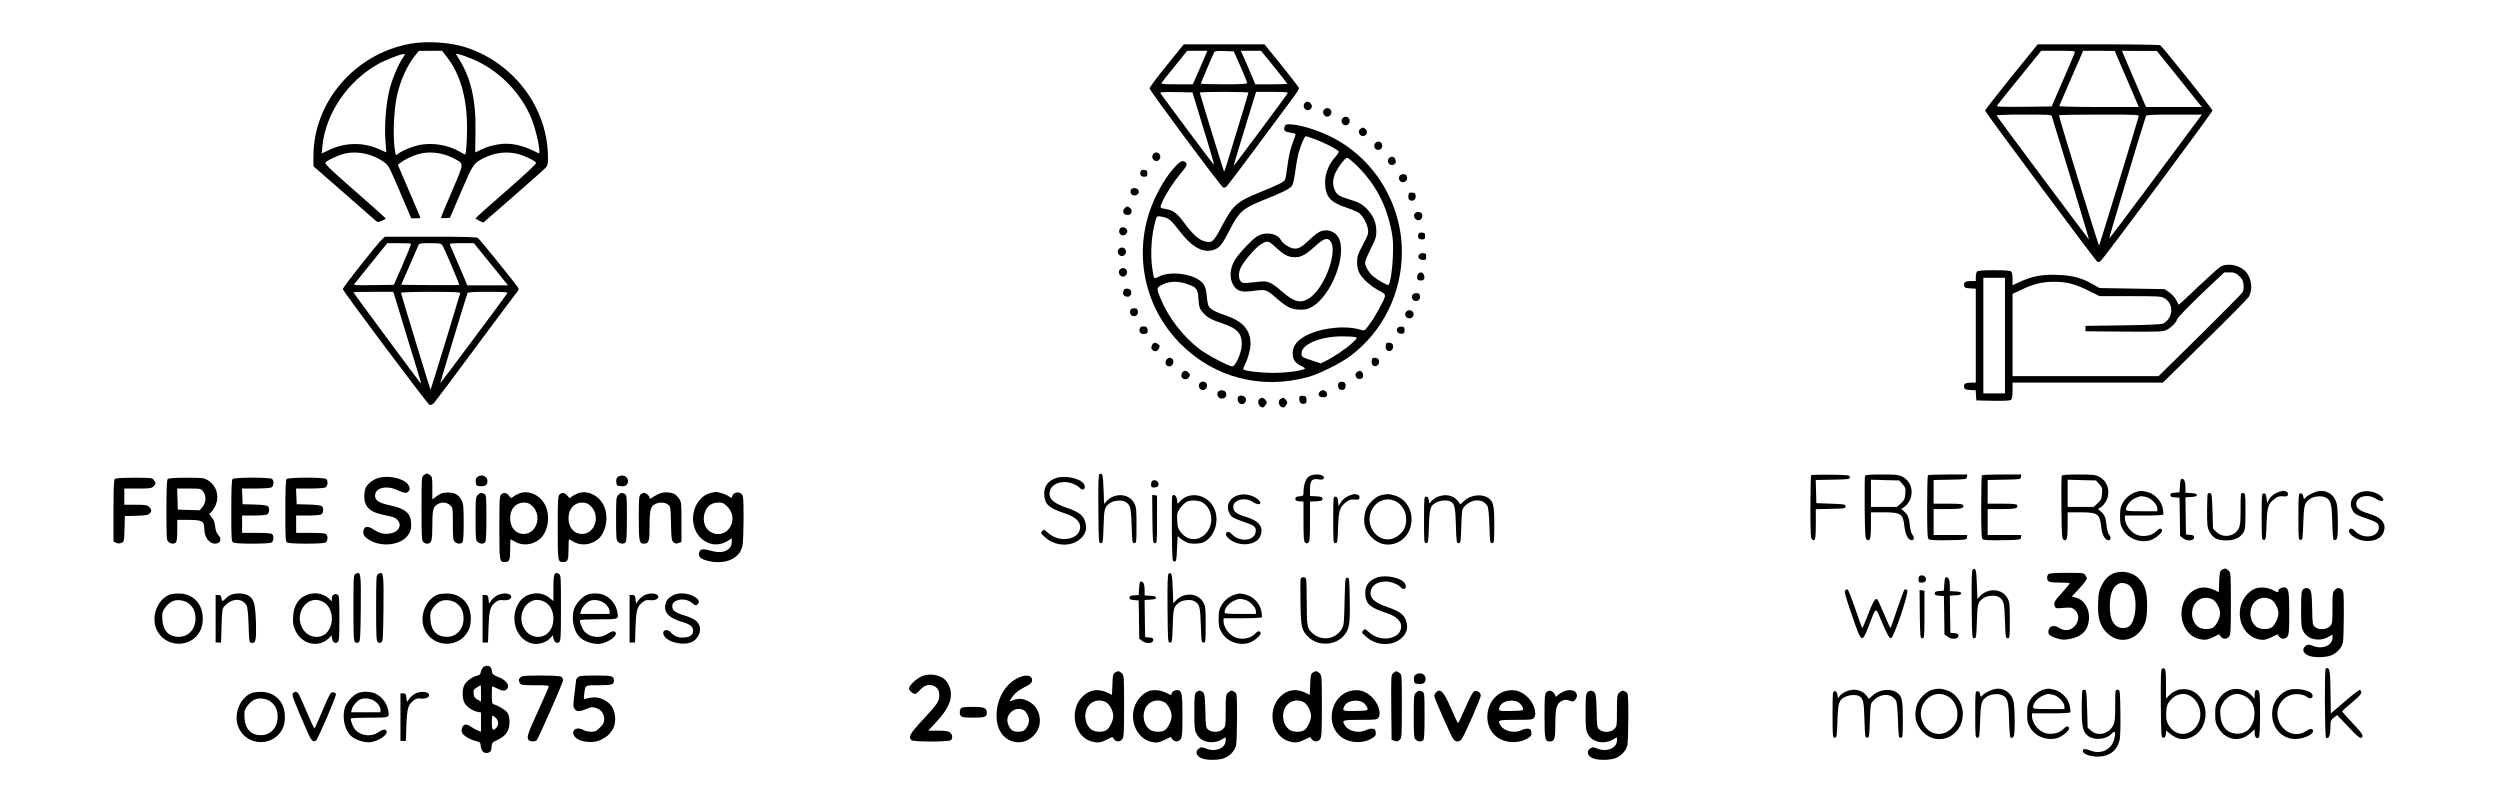 <?xml version="1.0" standalone="no"?>
<!DOCTYPE svg PUBLIC "-//W3C//DTD SVG 20010904//EN"
 "http://www.w3.org/TR/2001/REC-SVG-20010904/DTD/svg10.dtd">
<svg version="1.0" xmlns="http://www.w3.org/2000/svg"
 width="2313pt" height="743pt" viewBox="0 0 2313 743"
 preserveAspectRatio="xMidYMid meet">

<g transform="translate(0,743) scale(0.1,-0.1)"
fill="#000000" stroke="none">
<path d="M3794 7025 c-511 -93 -894 -538 -894 -1040 l0 -93 278 -243 c152
-133 286 -250 297 -260 18 -16 23 -16 58 -2 21 9 37 19 35 23 -2 4 -130 119
-286 255 -227 198 -280 250 -271 261 19 23 127 72 187 85 114 23 244 -5 347
-75 50 -35 50 -35 155 -280 l105 -246 43 0 c23 0 42 2 42 5 0 2 -47 113 -105
247 l-104 243 22 18 c35 28 107 63 166 81 102 30 231 14 333 -41 93 -51 95
-32 -20 -301 -56 -130 -102 -241 -102 -245 0 -5 19 -7 42 -5 l41 3 103 240
c109 255 114 263 206 311 103 53 216 66 323 39 58 -16 147 -58 165 -80 6 -8
-78 -87 -275 -260 -157 -136 -285 -251 -285 -255 0 -3 16 -14 36 -23 l35 -17
277 241 c152 133 287 252 300 266 18 20 22 35 22 93 0 452 -303 866 -745 1017
-151 51 -371 67 -531 38z m335 -115 c128 -161 191 -380 192 -657 0 -135 -8
-253 -18 -253 -2 0 -24 11 -47 25 -105 62 -241 86 -363 66 -69 -12 -182 -58
-214 -87 -15 -13 -17 -12 -22 15 -25 123 -16 389 18 536 32 136 92 269 162
357 l38 47 107 1 108 0 39 -50z m-398 -9 c-42 -58 -102 -198 -126 -295 -34
-132 -50 -340 -39 -478 5 -60 9 -108 8 -108 -1 0 -31 14 -68 30 -144 65 -310
63 -455 -5 l-74 -35 6 67 c29 302 233 603 518 762 62 35 203 90 232 91 17 0
17 -2 -2 -29z m634 -15 c243 -99 453 -309 552 -553 47 -115 92 -334 66 -321
-125 64 -209 88 -307 88 -68 0 -165 -24 -226 -55 -27 -14 -51 -25 -52 -25 -2
0 -1 80 1 177 6 306 -39 505 -155 692 l-27 44 33 -6 c18 -4 70 -22 115 -41z"/>
<path d="M10794 6824 c-88 -108 -159 -203 -158 -212 1 -22 660 -908 681 -917
10 -3 24 2 34 12 9 10 138 180 285 378 147 198 294 395 326 439 33 43 58 84
56 92 -2 7 -74 101 -161 209 l-158 195 -373 0 -374 0 -158 -196z m363 104 c-8
-18 -38 -88 -67 -155 l-54 -123 -148 0 c-123 0 -148 2 -141 14 4 7 60 77 123
155 l114 141 93 0 93 0 -13 -32z m320 -113 c34 -77 62 -146 62 -152 1 -10 -48
-13 -214 -13 -118 0 -215 3 -215 6 0 6 108 260 122 287 8 15 21 17 96 15 l87
-3 62 -140z m312 -5 c66 -82 121 -152 121 -155 0 -3 -67 -5 -148 -5 l-148 0
-41 98 c-23 53 -53 123 -67 155 l-26 57 94 0 93 0 122 -150z m-688 -460 c127
-414 138 -453 125 -439 -14 14 -476 634 -490 657 -6 10 23 12 145 10 l152 -3
68 -225z m449 223 c0 -5 -38 -132 -84 -283 -46 -151 -96 -315 -111 -363 -15
-49 -28 -87 -30 -85 -4 4 -225 723 -225 732 0 3 101 6 225 6 124 0 225 -3 225
-7z m363 -7 c-13 -22 -498 -674 -500 -672 -2 1 57 194 178 589 l30 97 150 0
c124 0 149 -2 142 -14z"/>
<path d="M18609 6719 c-134 -166 -244 -307 -243 -313 1 -13 1021 -1387 1038
-1398 6 -4 19 -2 29 5 24 16 1037 1378 1037 1395 0 12 -462 589 -484 604 -6 4
-264 8 -572 8 l-561 0 -244 -301z m586 222 c-3 -11 -53 -127 -110 -258 l-103
-238 -257 -3 c-214 -2 -255 0 -248 11 4 8 98 125 208 260 l200 247 158 0 c152
0 158 -1 152 -19z m482 -241 l111 -260 -370 0 c-208 0 -368 4 -366 9 2 5 52
122 112 260 l110 251 145 0 146 -1 112 -259z m443 54 c91 -113 184 -230 208
-260 l44 -54 -259 0 -258 0 -112 260 -111 260 161 -1 162 0 165 -205z m-1136
-401 c3 -10 82 -270 176 -577 93 -308 169 -560 167 -562 -2 -2 -850 1134 -855
1148 -2 4 111 8 251 8 235 0 256 -1 261 -17z m803 0 c-26 -96 -362 -1190 -366
-1195 -5 -6 -372 1185 -371 1205 0 4 167 7 371 7 349 0 371 -1 366 -17z m561
-15 c-13 -18 -206 -277 -428 -576 -221 -298 -404 -541 -406 -539 -3 3 319
1076 341 1135 3 9 65 12 261 12 l256 0 -24 -32z"/>
<path d="M12070 6475 c-26 -32 13 -81 48 -59 23 15 26 38 7 58 -20 20 -39 20
-55 1z"/>
<path d="M12250 6415 c-26 -32 13 -81 48 -59 34 22 22 74 -18 74 -10 0 -23 -7
-30 -15z"/>
<path d="M12420 6335 c-26 -32 13 -81 48 -59 34 22 22 74 -18 74 -10 0 -23 -7
-30 -15z"/>
<path d="M11884 6254 c-8 -33 4 -44 55 -51 23 -3 44 -9 46 -13 3 -5 -4 -29
-15 -55 -28 -66 -47 -146 -61 -255 -6 -52 -15 -103 -20 -112 -12 -23 -58 -46
-235 -118 -216 -88 -246 -116 -356 -325 -71 -135 -87 -148 -158 -126 -54 16
-104 63 -185 171 -66 89 -100 114 -167 126 -60 10 -60 9 -34 67 33 74 101 180
168 261 60 71 66 84 46 104 -22 22 -46 13 -90 -34 -69 -73 -126 -161 -184
-279 -224 -462 -131 -1011 234 -1372 311 -308 742 -419 1171 -302 107 29 304
127 398 198 298 225 473 580 473 961 0 450 -262 873 -661 1067 -134 66 -293
112 -381 113 -32 0 -39 -4 -44 -26z m287 -114 c82 -30 203 -92 214 -111 4 -5
-10 -28 -30 -50 -61 -68 -95 -152 -95 -234 1 -132 44 -185 194 -235 52 -17
106 -40 120 -51 37 -29 75 -99 82 -150 6 -40 1 -54 -47 -144 -47 -89 -53 -107
-53 -160 0 -42 6 -72 21 -101 28 -53 104 -121 182 -163 72 -38 72 -33 4 -161
-43 -80 -77 -134 -121 -188 -18 -23 -18 -23 -77 -7 -155 40 -408 -1 -524 -86
-56 -40 -81 -83 -81 -140 0 -56 24 -90 80 -115 22 -10 37 -21 33 -25 -21 -19
-174 -39 -297 -39 -117 1 -257 17 -272 32 -3 4 3 23 14 45 29 57 52 141 52
191 0 131 -74 213 -240 267 -78 25 -127 52 -145 78 -8 12 -17 56 -20 97 -7 91
-28 128 -92 162 -103 55 -264 64 -351 19 -49 -25 -46 -28 -61 76 -20 136 -8
316 31 446 12 39 12 39 52 33 67 -11 87 -27 166 -130 122 -160 230 -216 334
-172 43 18 71 56 137 186 81 159 119 193 299 265 186 74 256 109 275 138 8 13
22 75 30 138 8 63 22 139 31 169 21 73 54 150 65 150 5 0 45 -13 90 -30z m387
-247 c171 -171 271 -361 318 -609 13 -69 15 -121 11 -229 -5 -123 -24 -245
-40 -261 -8 -8 -97 42 -141 78 -40 33 -76 94 -76 130 0 13 23 69 52 126 46 92
52 110 52 165 -1 75 -26 137 -80 196 -43 49 -85 72 -169 96 -83 24 -112 41
-129 73 -25 49 -28 89 -12 144 17 57 97 168 121 168 8 0 50 -35 93 -77z
m-1562 -1095 c72 -26 87 -46 91 -121 6 -89 10 -103 45 -142 37 -43 77 -64 182
-99 136 -44 182 -98 174 -206 -5 -73 -59 -190 -87 -190 -31 0 -230 105 -302
159 -150 114 -290 294 -360 466 -41 97 -40 104 14 131 67 35 153 36 243 2z
m1543 -487 c22 -6 21 -8 -27 -53 -55 -52 -175 -133 -247 -168 l-45 -22 -88 29
c-84 27 -87 29 -90 60 -8 84 172 161 373 161 55 0 111 -3 124 -7z"/>
<path d="M12205 5283 c-16 -8 -52 -36 -80 -62 -79 -75 -104 -91 -145 -91 -40
0 -110 43 -129 79 -35 64 -146 81 -222 33 -49 -32 -153 -141 -199 -209 -58
-89 -60 -196 -4 -262 33 -39 71 -46 182 -31 106 13 106 14 205 -72 95 -82 138
-102 217 -103 53 0 73 5 111 27 179 106 324 483 244 637 -32 64 -115 89 -180
54z m99 -78 c82 -82 -43 -435 -188 -532 -80 -55 -144 -39 -257 62 -35 32 -83
66 -106 77 -40 17 -51 18 -149 7 -90 -10 -107 -10 -120 3 -26 25 -28 81 -6
129 26 57 132 182 180 213 69 44 75 43 147 -24 74 -69 115 -90 176 -90 57 0
97 21 186 101 79 71 108 82 137 54z"/>
<path d="M12586 6237 c-36 -26 4 -84 42 -61 23 15 26 38 7 58 -20 19 -26 20
-49 3z"/>
<path d="M12721 6101 c-14 -25 -5 -48 20 -56 27 -9 51 13 47 44 -4 34 -51 43
-67 12z"/>
<path d="M10672 6008 c-25 -25 -6 -68 30 -68 9 0 22 9 28 20 22 40 -26 80 -58
48z"/>
<path d="M12852 5968 c-28 -28 -1 -75 37 -63 24 7 31 24 20 53 -9 24 -38 29
-57 10z"/>
<path d="M10554 5846 c-12 -31 0 -51 31 -51 27 0 30 3 30 30 0 25 -4 30 -28
33 -17 2 -29 -2 -33 -12z"/>
<path d="M12951 5806 c-7 -8 -10 -24 -6 -35 14 -45 79 -30 73 17 -2 21 -9 28
-29 30 -14 2 -31 -4 -38 -12z"/>
<path d="M10464 5676 c-11 -29 1 -51 28 -54 33 -4 57 30 37 54 -15 18 -58 18
-65 0z"/>
<path d="M13037 5644 c-4 -4 -7 -20 -7 -35 0 -19 6 -30 20 -34 28 -9 52 13 48
44 -2 19 -9 27 -28 29 -14 2 -29 0 -33 -4z"/>
<path d="M10406 5504 c-31 -30 -8 -69 36 -62 30 4 38 46 12 65 -23 17 -29 16
-48 -3z"/>
<path d="M13090 5455 c-27 -32 23 -82 55 -55 20 16 19 56 -1 64 -25 10 -41 7
-54 -9z"/>
<path d="M10360 5311 c-25 -47 36 -83 64 -38 8 12 8 22 0 35 -16 25 -51 27
-64 3z"/>
<path d="M13124 5266 c-12 -31 0 -51 31 -51 27 0 30 3 30 30 0 25 -4 30 -28
33 -17 2 -29 -2 -33 -12z"/>
<path d="M3537 5218 c-51 -48 -368 -449 -365 -463 6 -26 783 -1064 802 -1071
12 -4 26 2 41 17 12 13 186 245 385 514 200 270 372 500 383 512 11 12 17 28
14 36 -7 19 -354 448 -375 465 -12 9 -116 12 -438 12 l-423 0 -24 -22z m265
-43 c3 -3 -31 -90 -76 -193 l-82 -187 -189 -3 c-180 -2 -188 -2 -173 15 8 10
79 98 158 196 l143 177 107 0 c59 0 109 -2 112 -5z m292 -17 c23 -37 159 -358
154 -364 -3 -2 -124 -3 -270 -2 l-266 3 74 170 c41 94 78 180 84 193 9 21 15
22 110 22 92 0 101 -2 114 -22z m337 -36 c25 -31 96 -119 158 -194 l111 -138
-188 0 -188 0 -76 178 c-43 98 -80 186 -84 195 -6 15 5 17 107 17 l114 0 46
-58z m-782 -424 c6 -18 60 -197 121 -398 61 -201 115 -378 121 -395 5 -16 5
-25 0 -20 -18 20 -621 835 -621 840 0 3 83 5 184 5 l184 0 11 -32z m609 20
c-2 -7 -65 -212 -138 -455 -74 -243 -136 -441 -137 -439 -4 4 -273 888 -273
897 0 5 124 9 276 9 217 0 275 -3 272 -12z m435 -2 c-14 -24 -618 -834 -620
-832 -2 2 238 797 252 834 3 9 51 12 190 12 154 0 185 -2 178 -14z"/>
<path d="M10350 5125 c-26 -32 13 -81 48 -59 34 22 22 74 -18 74 -10 0 -23 -7
-30 -15z"/>
<path d="M13130 5075 c-20 -24 0 -50 36 -50 26 0 29 4 29 30 0 25 -4 31 -26
33 -15 2 -31 -4 -39 -13z"/>
<path d="M20545 4963 c-16 -9 -110 -93 -208 -186 -97 -93 -178 -168 -180 -166
-1 2 -12 22 -23 44 -12 22 -40 54 -64 70 l-42 30 -301 5 -302 5 -65 37 c-103
58 -187 80 -326 85 -137 6 -237 -13 -351 -67 l-63 -29 0 58 c0 31 -5 62 -12
69 -8 8 -58 12 -158 12 -100 0 -150 -4 -158 -12 -7 -7 -12 -29 -12 -50 l0 -38
-42 0 c-54 0 -71 -11 -66 -41 3 -21 9 -24 56 -27 l52 -3 0 -435 0 -434 -42 0
c-54 0 -71 -11 -66 -41 3 -21 9 -24 55 -27 l52 -3 3 -47 3 -47 154 -3 c104 -2
158 1 167 9 10 8 14 35 14 85 l0 74 696 0 695 0 387 381 c213 209 395 393 405
409 41 64 31 169 -20 231 -55 65 -168 90 -238 52z m171 -86 c28 -26 37 -42 41
-78 3 -29 0 -56 -8 -72 -8 -14 -186 -194 -396 -401 l-382 -376 -675 0 -676 0
0 380 0 381 83 39 c110 53 193 73 302 73 116 0 196 -21 320 -83 l100 -50 285
0 c265 0 287 -1 317 -20 87 -53 81 -180 -12 -233 -14 -8 -131 -14 -370 -17
l-350 -5 0 -25 0 -25 358 -3 c339 -2 359 -1 396 17 39 20 91 73 91 93 0 14
134 151 302 309 l137 129 51 0 c43 0 55 -5 86 -33z m-2166 -552 l0 -535 -100
0 -100 0 0 535 0 535 100 0 100 0 0 -535z"/>
<path d="M10360 4935 c-26 -32 13 -81 48 -59 34 22 22 74 -18 74 -10 0 -23 -7
-30 -15z"/>
<path d="M13120 4896 c-6 -8 -10 -25 -8 -38 2 -18 9 -23 33 -23 24 0 31 5 33
23 4 25 -13 52 -33 52 -7 0 -18 -7 -25 -14z"/>
<path d="M10396 4744 c-10 -27 -7 -43 13 -54 11 -5 26 -7 35 -4 21 8 30 42 16
59 -16 20 -56 19 -64 -1z"/>
<path d="M13071 4706 c-7 -8 -10 -24 -6 -35 14 -45 79 -30 73 17 -2 21 -9 28
-29 30 -14 2 -31 -4 -38 -12z"/>
<path d="M10462 4567 c-6 -7 -9 -23 -6 -34 13 -47 78 -33 72 15 -2 21 -9 28
-29 30 -14 2 -31 -3 -37 -11z"/>
<path d="M13012 4548 c-32 -32 8 -80 48 -58 34 18 19 70 -20 70 -9 0 -21 -5
-28 -12z"/>
<path d="M10545 4391 c-9 -30 5 -51 35 -51 34 0 44 13 36 46 -5 18 -13 24 -36
24 -19 0 -31 -6 -35 -19z"/>
<path d="M12931 4396 c-20 -24 4 -58 37 -54 23 2 27 8 27 33 0 25 -4 31 -26
33 -14 2 -31 -4 -38 -12z"/>
<path d="M10658 4235 c-8 -19 -8 -28 2 -40 19 -23 49 -18 62 11 11 22 10 28
-7 40 -28 20 -44 17 -57 -11z"/>
<path d="M12827 4253 c-4 -3 -7 -19 -7 -34 0 -32 32 -48 55 -29 20 16 19 56
-1 64 -20 8 -39 8 -47 -1z"/>
<path d="M10788 4095 c-13 -29 3 -55 33 -55 27 0 46 44 29 65 -19 23 -49 18
-62 -10z"/>
<path d="M12697 4113 c-4 -3 -7 -19 -7 -34 0 -32 32 -48 55 -29 20 16 19 56
-1 64 -20 8 -39 8 -47 -1z"/>
<path d="M10942 3988 c-7 -7 -12 -22 -12 -35 0 -31 47 -44 67 -18 17 24 16 30
-3 49 -19 19 -36 20 -52 4z"/>
<path d="M12558 3989 c-37 -21 -9 -77 32 -64 20 6 24 16 20 45 -2 14 -18 30
-30 30 -3 -1 -13 -5 -22 -11z"/>
<path d="M11100 3885 c-26 -32 13 -81 48 -59 34 22 22 74 -18 74 -10 0 -23 -7
-30 -15z"/>
<path d="M12393 3893 c-21 -8 -16 -61 6 -68 30 -9 51 5 51 35 0 33 -24 47 -57
33z"/>
<path d="M11270 3805 c-15 -18 -4 -52 19 -60 40 -12 70 20 51 56 -13 22 -52
25 -70 4z"/>
<path d="M12210 3805 c-22 -26 -8 -50 30 -50 25 0 36 5 38 18 5 23 -15 47 -38
47 -10 0 -23 -7 -30 -15z"/>
<path d="M11454 3756 c-15 -40 21 -80 54 -60 37 24 21 74 -25 74 -13 0 -26 -6
-29 -14z"/>
<path d="M12027 3764 c-12 -12 -8 -51 8 -64 8 -6 23 -9 35 -5 17 5 20 13 18
38 -2 26 -8 33 -28 35 -14 2 -29 0 -33 -4z"/>
<path d="M11652 3738 c-25 -25 -4 -78 32 -78 10 0 36 32 36 45 0 17 -27 45
-44 45 -6 0 -17 -5 -24 -12z"/>
<path d="M11848 3739 c-33 -19 -13 -79 26 -79 10 0 36 32 36 45 0 14 -27 45
-38 45 -4 0 -15 -5 -24 -11z"/>
<path d="M3922 3034 c-22 -15 -22 -17 -22 -309 0 -254 2 -296 16 -309 8 -9 24
-16 34 -16 43 0 50 24 50 166 0 102 4 142 15 165 28 53 109 66 150 24 24 -23
25 -28 25 -173 0 -132 2 -151 18 -165 22 -20 53 -22 70 -5 8 8 12 63 12 182 0
143 -3 177 -18 205 -27 54 -62 74 -127 74 -47 0 -64 -5 -101 -31 l-44 -32 0
105 c0 96 -2 105 -22 119 -12 9 -25 16 -28 16 -3 0 -16 -7 -28 -16z"/>
<path d="M10172 3042 c-9 -7 -12 -78 -10 -323 3 -306 3 -314 23 -314 19 0 20
8 25 155 5 163 9 178 57 214 36 27 116 33 147 12 45 -29 51 -52 56 -221 5
-152 6 -160 25 -160 19 0 20 7 20 165 0 147 -2 169 -21 204 -48 92 -183 101
-259 16 l-20 -22 -5 138 c-5 134 -10 153 -38 136z"/>
<path d="M12105 3018 c-27 -24 -44 -77 -45 -140 0 -35 -2 -37 -37 -40 -30 -2
-38 -7 -38 -23 0 -16 8 -21 38 -23 l37 -3 0 -183 c0 -151 3 -186 15 -196 12
-10 18 -10 30 0 12 10 15 45 15 196 l0 183 58 3 c49 3 57 6 57 23 0 17 -8 20
-57 23 l-58 3 0 63 c0 80 18 101 78 91 26 -4 42 -2 47 5 26 42 -94 57 -140 18z"/>
<path d="M16757 3034 c-4 -4 -7 -137 -7 -294 0 -240 2 -290 15 -300 29 -24 35
0 35 140 l0 139 138 3 c129 3 137 4 137 23 0 19 -8 20 -135 25 l-135 5 -3 107
-3 107 158 3 c150 3 158 4 158 23 0 19 -8 20 -176 23 -96 1 -178 -1 -182 -4z"/>
<path d="M17255 3027 c-3 -7 -4 -140 -3 -296 3 -260 5 -285 21 -295 29 -18 37
9 37 137 l0 117 115 0 c164 0 182 -13 195 -133 8 -72 32 -119 64 -125 24 -5
31 26 11 48 -11 12 -20 45 -25 88 -8 78 -19 101 -57 133 -22 17 -25 23 -13 27
30 11 69 60 80 101 21 78 -11 156 -79 191 -35 17 -59 20 -191 20 -112 0 -152
-3 -155 -13z m347 -76 c28 -31 30 -39 26 -89 -4 -48 -10 -60 -41 -89 l-37 -33
-120 0 -120 0 0 126 0 126 131 -4 131 -3 30 -34z"/>
<path d="M17837 3033 c-4 -3 -7 -136 -7 -293 0 -233 3 -290 14 -299 9 -8 66
-11 182 -9 167 3 169 3 172 26 l3 22 -155 0 -156 0 0 120 0 120 128 0 c128 0
156 7 145 36 -4 11 -35 14 -139 14 l-134 0 0 110 0 109 153 3 c149 3 152 3
155 26 l3 22 -179 0 c-98 0 -182 -3 -185 -7z"/>
<path d="M18337 3033 c-4 -3 -7 -136 -7 -293 0 -233 3 -290 14 -299 9 -8 66
-11 182 -9 167 3 169 3 172 26 l3 22 -155 0 -156 0 0 120 0 120 128 0 c128 0
156 7 145 36 -4 11 -35 14 -139 14 l-134 0 0 110 0 109 153 3 c149 3 152 3
155 26 l3 22 -179 0 c-98 0 -182 -3 -185 -7z"/>
<path d="M19075 3027 c-3 -7 -4 -140 -3 -296 3 -260 5 -285 21 -295 29 -18 37
9 37 137 l0 117 115 0 c164 0 182 -13 195 -133 8 -72 32 -119 64 -125 24 -5
31 26 11 48 -11 12 -20 45 -25 88 -8 78 -19 101 -57 133 -22 17 -25 23 -13 27
30 11 69 60 80 101 21 78 -11 156 -79 191 -35 17 -59 20 -191 20 -112 0 -152
-3 -155 -13z m347 -76 c28 -31 30 -39 26 -89 -4 -48 -10 -60 -41 -89 l-37 -33
-120 0 -120 0 0 126 0 126 131 -4 131 -3 30 -34z"/>
<path d="M4416 3017 c-12 -9 -17 -23 -14 -47 3 -33 6 -35 41 -38 47 -4 67 11
67 49 0 44 -55 65 -94 36z"/>
<path d="M5716 3017 c-12 -9 -17 -23 -14 -47 3 -33 6 -35 41 -38 47 -4 67 11
67 49 0 44 -55 65 -94 36z"/>
<path d="M3500 3008 c-46 -13 -96 -52 -115 -88 -8 -16 -15 -53 -15 -82 0 -98
54 -148 185 -173 42 -8 84 -19 93 -24 82 -44 58 -131 -40 -147 -53 -9 -99 2
-151 37 -52 34 -83 32 -93 -6 -9 -37 2 -58 47 -87 117 -76 302 -53 367 45 22
33 27 51 26 99 -1 97 -51 142 -193 172 -106 23 -141 46 -141 91 0 72 106 98
208 50 60 -28 82 -31 100 -13 21 21 13 55 -18 82 -58 48 -176 68 -260 44z"/>
<path d="M9767 3006 c-78 -29 -112 -81 -105 -163 7 -82 46 -115 191 -163 116
-38 162 -96 131 -168 -10 -24 -26 -38 -60 -54 -76 -33 -169 -14 -237 50 -26
25 -28 25 -45 8 -16 -17 -15 -19 27 -57 96 -86 246 -91 331 -10 46 43 59 93
40 154 -18 60 -57 90 -167 128 -116 39 -163 77 -163 131 0 65 57 108 142 108
47 0 115 -27 137 -53 29 -35 63 -9 41 32 -29 55 -181 88 -263 57z"/>
<path d="M1062 2998 c-9 -9 -12 -88 -12 -295 l0 -283 25 -12 c19 -8 31 -8 50
0 24 11 24 15 27 129 l3 118 105 3 c79 2 109 7 122 19 23 21 23 38 -2 63 -17
17 -33 20 -125 20 l-105 0 0 75 0 75 125 0 c112 0 127 2 145 20 24 24 24 29 4
58 -15 21 -21 22 -183 22 -116 0 -171 -4 -179 -12z"/>
<path d="M1552 2998 c-9 -9 -12 -87 -12 -288 0 -256 1 -278 18 -293 22 -20 53
-22 70 -5 8 8 12 47 12 110 l0 98 105 0 c124 0 145 -12 145 -80 0 -79 44 -140
100 -140 50 0 66 44 29 81 -11 11 -23 37 -25 57 -9 68 -14 80 -40 111 -14 17
-21 31 -15 31 6 0 25 21 41 47 57 90 32 207 -56 259 -38 23 -50 24 -200 24
-111 0 -164 -4 -172 -12z m327 -114 c31 -39 28 -104 -5 -144 l-26 -31 -102 3
-101 3 -3 98 -3 97 110 0 c106 0 110 -1 130 -26z"/>
<path d="M2152 2998 c-9 -9 -12 -88 -12 -295 0 -269 1 -283 19 -293 11 -6 87
-10 176 -10 89 0 165 4 176 10 22 12 26 59 7 78 -8 8 -55 12 -145 12 l-133 0
0 80 0 80 106 0 c58 0 114 5 125 10 22 12 26 62 6 78 -7 6 -62 13 -123 14
l-109 3 -3 73 -3 72 126 0 c70 0 135 5 146 10 22 12 26 59 7 78 -17 17 -349
17 -366 0z"/>
<path d="M2652 2998 c-9 -9 -12 -88 -12 -295 0 -269 1 -283 19 -293 11 -6 87
-10 176 -10 89 0 165 4 176 10 22 12 26 59 7 78 -8 8 -55 12 -145 12 l-133 0
0 80 0 80 106 0 c58 0 114 5 125 10 22 12 26 62 6 78 -7 6 -62 13 -123 14
l-109 3 -3 73 -3 72 126 0 c70 0 135 5 146 10 22 12 26 59 7 78 -17 17 -349
17 -366 0z"/>
<path d="M20175 2988 c-2 -7 -6 -35 -7 -63 l-3 -50 -42 -3 c-34 -3 -43 -7 -43
-22 0 -15 9 -19 43 -22 l42 -3 3 -177 2 -177 27 -20 c40 -32 103 -26 103 9 0
14 -9 20 -37 22 l-38 3 -3 172 -2 172 52 3 c39 2 53 7 53 18 0 11 -14 16 -52
18 l-53 3 0 53 c0 48 -12 76 -32 76 -5 0 -11 -6 -13 -12z"/>
<path d="M10663 2983 c-7 -2 -13 -18 -13 -34 0 -26 3 -29 30 -29 34 0 49 23
33 49 -11 17 -30 23 -50 14z"/>
<path d="M19768 2880 c-52 -16 -98 -52 -126 -98 -23 -41 -27 -58 -27 -127 0
-69 4 -86 28 -127 47 -81 153 -123 246 -98 49 13 123 74 114 96 -7 20 -27 17
-49 -7 -39 -44 -120 -61 -181 -38 -60 22 -113 95 -113 154 l0 25 174 0 c96 0
177 4 180 9 4 5 1 33 -5 62 -15 68 -74 130 -141 147 -53 13 -62 14 -100 2z
m94 -50 c44 -12 98 -71 98 -105 l0 -25 -145 0 c-131 0 -145 2 -145 18 0 33 40
83 83 102 49 23 59 23 109 10z"/>
<path d="M21088 2880 c-40 -12 -82 -44 -98 -76 l-15 -27 -5 44 c-4 36 -9 44
-25 44 -19 0 -20 -7 -20 -215 0 -208 1 -215 20 -215 19 0 20 8 25 145 6 162
14 189 75 235 27 21 43 26 77 23 37 -3 43 0 46 18 2 15 -4 23 -20 28 -27 7
-25 7 -60 -4z"/>
<path d="M21430 2881 c-39 -12 -85 -38 -101 -57 -13 -16 -14 -15 -19 12 -4 21
-11 29 -25 29 -19 0 -20 -7 -20 -215 0 -208 1 -215 20 -215 19 0 20 8 25 156
5 166 12 190 65 225 34 22 99 29 135 14 54 -22 64 -57 68 -230 2 -85 8 -159
12 -164 6 -5 15 -4 25 4 12 10 15 38 15 149 0 75 -5 156 -11 181 -20 88 -103
137 -189 111z"/>
<path d="M21855 2881 c-89 -23 -128 -97 -90 -171 18 -35 34 -44 128 -76 103
-35 119 -48 115 -91 -8 -89 -149 -104 -222 -24 -23 25 -44 27 -53 5 -10 -25
46 -73 105 -90 89 -26 183 2 210 61 39 84 -6 147 -132 183 -86 26 -116 49
-116 91 0 69 110 96 185 45 51 -34 89 -19 49 21 -40 40 -121 61 -179 46z"/>
<path d="M4807 2866 c-21 -8 -47 -22 -58 -32 -18 -16 -20 -16 -40 10 -23 29
-50 33 -73 10 -14 -13 -16 -55 -16 -308 0 -312 1 -316 50 -316 43 0 50 16 50
117 0 51 2 93 5 93 2 0 19 -9 37 -20 68 -41 156 -35 224 16 84 62 111 220 56
325 -47 89 -150 136 -235 105z m118 -118 c93 -88 41 -258 -79 -258 -75 0 -126
59 -126 145 0 86 51 145 126 145 36 0 51 -6 79 -32z"/>
<path d="M5347 2866 c-21 -8 -47 -22 -58 -32 -18 -16 -20 -16 -40 10 -23 29
-50 33 -73 10 -14 -13 -16 -55 -16 -308 0 -312 1 -316 50 -316 43 0 50 16 50
117 0 51 2 93 5 93 2 0 19 -9 37 -20 68 -41 156 -35 224 16 84 62 111 220 56
325 -47 89 -150 136 -235 105z m118 -118 c93 -88 41 -258 -79 -258 -75 0 -126
59 -126 145 0 86 51 145 126 145 36 0 51 -6 79 -32z"/>
<path d="M6109 2866 c-20 -7 -50 -23 -68 -35 -23 -17 -31 -19 -31 -8 0 18 -32
47 -53 47 -8 0 -23 -7 -31 -16 -14 -13 -16 -47 -16 -219 0 -216 4 -235 50
-235 43 0 50 24 50 166 0 148 9 181 55 202 38 18 90 15 116 -7 23 -18 24 -25
27 -174 3 -139 5 -157 23 -173 15 -14 25 -16 47 -8 l27 10 0 184 c0 177 -1
186 -23 218 -13 17 -31 36 -40 41 -33 17 -97 21 -133 7z"/>
<path d="M6571 2868 c-63 -14 -125 -79 -147 -154 -41 -141 26 -279 153 -315
53 -14 116 -2 164 32 l29 20 0 -36 c0 -71 -77 -110 -169 -86 -93 25 -116 25
-128 -1 -18 -40 0 -65 58 -82 164 -49 311 9 338 133 12 55 15 419 4 459 -12
47 -83 49 -98 2 -6 -20 -7 -20 -34 -1 -23 17 -103 43 -121 40 -3 -1 -25 -6
-49 -11z m159 -126 c122 -122 -13 -320 -158 -232 -60 37 -79 127 -42 200 24
48 61 69 119 70 37 0 49 -5 81 -38z"/>
<path d="M4420 2850 c-19 -19 -20 -33 -20 -218 0 -180 2 -200 18 -215 22 -20
53 -22 70 -5 9 9 12 73 12 225 0 200 -1 213 -19 223 -28 14 -38 13 -61 -10z"/>
<path d="M5720 2850 c-19 -19 -20 -33 -20 -218 0 -180 2 -200 18 -215 22 -20
53 -22 70 -5 9 9 12 73 12 225 0 200 -1 213 -19 223 -28 14 -38 13 -61 -10z"/>
<path d="M20427 2864 c-4 -4 -7 -75 -7 -159 0 -137 2 -155 23 -195 29 -58 72
-80 155 -80 76 0 128 25 158 73 17 28 19 52 19 197 0 163 0 165 -22 168 -23 3
-23 3 -23 -145 0 -121 -3 -154 -18 -183 -37 -75 -145 -92 -206 -31 l-31 31 -5
163 c-4 135 -8 162 -20 165 -9 1 -19 0 -23 -4z"/>
<path d="M11465 2851 c-89 -23 -128 -97 -90 -171 18 -35 34 -44 128 -76 103
-35 119 -48 115 -91 -8 -89 -149 -104 -222 -24 -23 25 -44 27 -53 5 -10 -25
46 -73 105 -90 89 -26 183 2 210 61 39 84 -6 147 -132 183 -86 26 -116 49
-116 91 0 69 110 96 185 45 51 -34 89 -19 49 21 -40 40 -121 61 -179 46z"/>
<path d="M12498 2850 c-40 -12 -82 -44 -98 -76 l-15 -27 -5 44 c-4 36 -9 44
-25 44 -19 0 -20 -7 -20 -215 0 -208 1 -215 20 -215 19 0 20 8 25 145 6 162
14 189 75 235 27 21 43 26 77 23 37 -3 43 0 46 18 2 15 -4 23 -20 28 -27 7
-25 7 -60 -4z"/>
<path d="M12776 2848 c-57 -15 -129 -90 -144 -150 -25 -100 -8 -172 58 -239
140 -145 370 -42 370 166 0 103 -63 193 -153 220 -57 17 -75 17 -131 3z m121
-49 c67 -25 113 -95 113 -173 0 -56 -14 -93 -48 -129 -88 -93 -219 -70 -273
48 -67 146 65 308 208 254z"/>
<path d="M10662 2628 c3 -215 4 -223 23 -223 19 0 20 7 20 220 l0 220 -23 3
-22 3 2 -223z"/>
<path d="M10845 2838 c-3 -7 -4 -146 -3 -308 3 -287 4 -295 23 -295 19 0 20 8
25 125 3 69 7 119 8 112 1 -7 23 -26 49 -42 38 -25 58 -30 105 -30 33 0 71 6
86 14 106 55 149 209 91 322 -62 121 -223 151 -310 58 l-24 -26 -5 38 c-5 40
-34 60 -45 32z m281 -57 c96 -59 109 -209 25 -292 -67 -68 -164 -62 -224 14
-25 30 -32 49 -35 97 -2 33 -2 71 2 84 8 31 62 95 90 106 38 16 110 11 142 -9z"/>
<path d="M13292 2829 c-23 -12 -48 -31 -55 -43 -11 -20 -12 -19 -17 14 -4 27
-10 35 -25 35 -19 0 -20 -7 -20 -215 0 -208 1 -215 20 -215 19 0 20 8 25 155
6 173 13 195 75 224 38 18 97 21 125 6 38 -20 45 -50 50 -220 5 -157 6 -165
25 -165 19 0 20 8 25 157 5 150 6 158 30 183 68 73 171 74 212 2 8 -14 15 -81
18 -182 5 -152 6 -160 25 -160 19 0 20 7 20 170 0 184 -8 217 -59 250 -60 39
-163 25 -221 -30 l-34 -31 -21 29 c-43 57 -124 72 -198 36z"/>
<path d="M18252 2162 c-9 -7 -12 -78 -10 -323 3 -306 3 -314 23 -314 19 0 20
8 25 155 5 163 9 178 57 214 36 27 116 33 147 12 45 -29 51 -52 56 -221 5
-152 6 -160 25 -160 19 0 20 7 20 165 0 147 -2 169 -21 204 -48 92 -183 101
-259 16 l-20 -22 -5 138 c-5 134 -10 153 -38 136z"/>
<path d="M20554 2156 c-16 -12 -20 -29 -22 -110 l-4 -95 -36 18 c-90 44 -171
32 -238 -35 -126 -125 -76 -369 83 -413 58 -16 84 -13 142 15 l52 26 15 -21
c20 -27 59 -27 78 1 14 19 16 65 16 305 0 270 -1 284 -20 303 -24 24 -39 25
-66 6z m-83 -272 c34 -17 69 -82 69 -129 0 -41 -33 -109 -61 -129 -35 -24
-110 -21 -144 6 -53 42 -70 128 -38 195 31 66 109 91 174 57z"/>
<path d="M19567 2130 c-49 -15 -95 -58 -123 -117 -24 -48 -29 -73 -32 -156 -6
-139 15 -214 77 -278 96 -99 235 -90 318 19 46 60 58 111 58 237 -1 121 -19
181 -73 239 -53 57 -146 80 -225 56z m140 -122 c76 -71 64 -335 -16 -378 -38
-20 -91 -12 -121 18 -36 36 -50 88 -50 182 1 108 30 178 85 201 29 12 76 2
102 -23z"/>
<path d="M3288 2119 c-17 -9 -18 -35 -18 -313 0 -265 2 -305 16 -317 11 -9 20
-10 32 -2 15 9 17 43 20 313 3 332 0 349 -50 319z"/>
<path d="M3498 2119 c-17 -9 -18 -35 -18 -313 0 -265 2 -305 16 -317 11 -9 20
-10 32 -2 15 9 17 43 20 313 3 332 0 349 -50 319z"/>
<path d="M5132 2118 c-8 -8 -12 -52 -12 -130 l0 -119 -40 32 c-81 66 -215 46
-274 -40 -102 -146 -29 -363 130 -387 54 -8 119 14 155 52 l24 26 5 -28 c7
-35 33 -52 54 -35 14 12 16 52 16 317 0 290 -1 304 -19 314 -24 13 -24 13 -39
-2z m-92 -257 c94 -49 109 -214 27 -290 -54 -50 -142 -44 -194 13 -126 137 9
362 167 277z"/>
<path d="M10812 2122 c-9 -7 -12 -78 -10 -323 3 -306 3 -314 23 -314 19 0 20
8 25 155 5 163 9 178 57 214 36 27 116 33 147 12 45 -29 51 -52 56 -221 5
-152 6 -160 25 -160 19 0 20 7 20 165 0 147 -2 169 -21 204 -48 92 -183 101
-259 16 l-20 -22 -5 138 c-5 134 -10 153 -38 136z"/>
<path d="M18952 2118 c-7 -7 -12 -21 -12 -33 0 -38 19 -45 117 -45 51 0 93 -3
93 -6 0 -4 -31 -41 -68 -83 -77 -85 -83 -96 -71 -129 8 -22 12 -23 81 -16 65
5 76 4 100 -15 76 -60 21 -191 -79 -191 -15 0 -43 9 -62 21 -45 27 -83 22 -95
-14 -15 -40 1 -59 69 -81 51 -17 67 -18 123 -8 108 18 169 77 179 175 10 98
-40 186 -119 207 l-40 11 54 57 c30 31 62 69 72 85 17 25 17 29 2 52 -16 25
-17 25 -174 25 -110 0 -162 -4 -170 -12z"/>
<path d="M17763 2103 c-7 -2 -13 -18 -13 -34 0 -26 3 -29 30 -29 34 0 49 23
33 49 -11 17 -30 23 -50 14z"/>
<path d="M12737 2086 c-78 -29 -112 -81 -105 -163 7 -82 46 -115 191 -163 116
-38 162 -96 131 -168 -10 -24 -26 -38 -60 -54 -76 -33 -169 -14 -237 50 -26
25 -28 25 -45 8 -16 -17 -15 -19 27 -57 96 -86 246 -91 331 -10 46 43 59 93
40 154 -18 60 -57 90 -167 128 -116 39 -163 77 -163 131 0 65 57 108 142 108
47 0 115 -27 137 -53 29 -35 63 -9 41 32 -29 55 -181 88 -263 57z"/>
<path d="M12034 2075 c-3 -7 -4 -108 -2 -222 4 -232 9 -254 76 -319 87 -85
247 -77 325 15 52 62 58 97 55 326 -3 202 -4 210 -23 210 -19 0 -20 -8 -25
-220 -5 -208 -6 -222 -28 -257 -57 -92 -179 -111 -262 -42 -57 48 -60 63 -60
288 0 112 -3 211 -6 220 -8 20 -43 21 -50 1z"/>
<path d="M17995 2078 c-2 -7 -6 -35 -7 -63 l-3 -50 -42 -3 c-34 -3 -43 -7 -43
-22 0 -15 9 -19 43 -22 l42 -3 3 -177 2 -177 27 -20 c40 -32 103 -26 103 9 0
14 -9 20 -37 22 l-38 3 -3 172 -2 172 52 3 c39 2 53 7 53 18 0 11 -14 16 -52
18 l-53 3 0 53 c0 48 -12 76 -32 76 -5 0 -11 -6 -13 -12z"/>
<path d="M10545 2038 c-2 -7 -6 -35 -7 -63 l-3 -50 -42 -3 c-34 -3 -43 -7 -43
-22 0 -15 9 -19 43 -22 l42 -3 3 -177 2 -177 27 -20 c40 -32 103 -26 103 9 0
14 -9 20 -37 22 l-38 3 -3 172 -2 172 52 3 c39 2 53 7 53 18 0 11 -14 16 -52
18 l-53 3 0 53 c0 48 -12 76 -32 76 -5 0 -11 -6 -13 -12z"/>
<path d="M20876 1988 c-59 -16 -121 -84 -142 -154 -47 -163 55 -324 207 -324
14 0 49 12 78 26 l52 26 15 -21 c20 -27 59 -27 78 1 13 18 16 57 16 216 0 191
-5 224 -35 236 -22 8 -65 -11 -65 -29 0 -19 -3 -19 -48 4 -49 25 -108 32 -156
19z m135 -104 c34 -17 69 -82 69 -129 0 -41 -33 -109 -61 -129 -35 -24 -110
-21 -144 6 -53 42 -70 128 -38 195 31 66 109 91 174 57z"/>
<path d="M21306 1974 c-13 -13 -16 -44 -16 -180 0 -147 2 -169 21 -205 39 -77
150 -100 236 -49 l33 19 0 -29 c0 -72 -93 -111 -181 -76 -38 15 -43 15 -66 1
-36 -24 -28 -65 17 -87 48 -25 171 -24 225 1 51 23 92 70 102 119 4 20 8 135
8 255 0 205 -1 220 -19 233 -27 19 -42 18 -66 -6 -18 -18 -20 -33 -20 -165 0
-142 -1 -147 -25 -170 -31 -32 -101 -35 -136 -6 -23 18 -24 25 -27 173 -3 122
-7 157 -19 171 -20 21 -47 22 -67 1z"/>
<path d="M17071 1967 c-9 -11 5 -61 63 -228 90 -263 92 -264 154 -104 75 193
59 189 128 29 46 -107 64 -139 79 -139 26 0 170 428 150 445 -8 7 -19 9 -24 6
-5 -4 -36 -85 -68 -181 -31 -96 -60 -175 -63 -175 -3 0 -29 59 -59 130 -30 72
-58 133 -63 136 -18 12 -38 -21 -85 -142 -26 -68 -50 -124 -53 -124 -3 0 -32
80 -65 177 -33 97 -65 178 -71 180 -6 2 -16 -3 -23 -10z"/>
<path d="M17762 1748 c3 -215 4 -223 23 -223 19 0 20 7 20 220 l0 220 -23 3
-22 3 2 -223z"/>
<path d="M1570 1929 c-115 -46 -175 -206 -121 -324 77 -169 317 -176 403 -12
33 62 32 166 -2 232 -37 72 -111 115 -195 114 -33 0 -71 -5 -85 -10z m168 -76
c46 -34 65 -69 70 -127 9 -106 -58 -188 -153 -188 -93 0 -147 57 -153 160 -3
58 0 72 20 102 39 57 85 83 141 77 27 -2 60 -13 75 -24z"/>
<path d="M2135 1926 c-16 -7 -39 -23 -49 -35 -25 -28 -34 -27 -38 7 -2 21 -8
27 -28 27 l-25 0 0 -220 0 -220 25 0 25 0 5 157 c5 150 6 158 30 183 68 73
162 73 202 2 8 -14 15 -81 18 -182 5 -155 6 -160 27 -163 39 -6 46 27 41 192
-6 172 -18 214 -70 246 -39 23 -117 26 -163 6z"/>
<path d="M2819 1917 c-67 -35 -103 -100 -107 -193 -4 -61 0 -81 21 -128 59
-129 216 -164 310 -70 l26 25 3 -27 c4 -35 30 -53 52 -35 14 12 16 44 16 222
0 189 -2 209 -18 218 -25 14 -52 -5 -52 -36 l0 -27 -27 26 c-57 54 -149 64
-224 25z m171 -56 c94 -49 109 -214 27 -290 -54 -50 -142 -44 -194 13 -126
137 9 362 167 277z"/>
<path d="M4050 1929 c-115 -46 -175 -206 -121 -324 77 -169 317 -176 403 -12
33 62 32 166 -2 232 -37 72 -111 115 -195 114 -33 0 -71 -5 -85 -10z m168 -76
c46 -34 65 -69 70 -127 9 -106 -58 -188 -153 -188 -93 0 -147 57 -153 160 -3
58 0 72 20 102 39 57 85 83 141 77 27 -2 60 -13 75 -24z"/>
<path d="M4602 1923 c-18 -9 -43 -30 -55 -47 l-22 -31 -5 40 c-4 35 -8 40 -30
40 l-25 0 0 -220 0 -220 25 0 25 0 5 145 c6 157 15 189 67 230 22 17 37 21 71
17 40 -4 72 10 72 32 0 32 -74 41 -128 14z"/>
<path d="M5422 1923 c-43 -21 -100 -88 -112 -132 -29 -105 5 -228 77 -275 50
-32 118 -49 166 -42 75 12 156 69 144 101 -9 22 -36 18 -79 -11 -63 -44 -160
-33 -211 24 -21 23 -48 93 -40 104 2 5 80 8 173 8 190 0 187 -2 169 79 -12 57
-56 114 -110 141 -47 25 -131 26 -177 3z m142 -57 c40 -17 76 -60 76 -92 l0
-24 -136 0 -136 0 7 28 c7 31 50 80 80 92 30 13 72 11 109 -4z"/>
<path d="M5962 1923 c-18 -9 -43 -30 -55 -47 l-22 -31 -5 40 c-4 35 -8 40 -30
40 l-25 0 0 -220 0 -220 25 0 25 0 5 145 c6 157 15 189 67 230 22 17 37 21 71
17 40 -4 72 10 72 32 0 32 -74 41 -128 14z"/>
<path d="M6220 1919 c-43 -27 -57 -45 -65 -87 -13 -70 38 -122 156 -156 71
-20 102 -44 102 -80 0 -39 -24 -58 -81 -64 -53 -5 -93 10 -126 47 -40 44 -92
14 -60 -34 42 -64 191 -92 264 -50 45 26 74 84 66 129 -10 52 -49 83 -141 111
-89 27 -115 47 -115 87 0 66 124 84 186 27 24 -23 38 -24 53 -5 32 38 -58 96
-150 96 -37 0 -65 -7 -89 -21z"/>
<path d="M11428 1930 c-52 -16 -98 -52 -126 -98 -23 -41 -27 -58 -27 -127 0
-69 4 -86 28 -127 47 -81 153 -123 246 -98 49 13 123 74 114 96 -7 20 -27 17
-49 -7 -39 -44 -120 -61 -181 -38 -60 22 -113 95 -113 154 l0 25 174 0 c96 0
177 4 180 9 4 5 1 33 -5 62 -15 68 -74 130 -141 147 -53 13 -62 14 -100 2z
m94 -50 c44 -12 98 -71 98 -105 l0 -25 -145 0 c-131 0 -145 2 -145 18 0 33 40
83 83 102 49 23 59 23 109 10z"/>
<path d="M4467 1253 c-8 -10 -17 -29 -19 -42 -2 -19 -12 -27 -38 -34 -45 -11
-96 -50 -115 -87 -21 -41 -19 -128 4 -166 22 -36 74 -71 120 -80 l31 -6 0 -89
0 -89 -27 11 c-16 5 -45 22 -65 35 -24 17 -43 24 -57 19 -23 -7 -36 -43 -27
-72 9 -26 69 -64 124 -78 44 -11 47 -14 50 -47 4 -49 34 -75 70 -62 23 8 27
16 30 52 3 40 5 43 58 68 76 36 109 86 108 166 -1 42 -7 67 -21 86 -18 25 -82
63 -125 76 -15 5 -18 18 -18 86 0 44 2 80 5 80 3 0 23 -9 45 -20 45 -23 71
-25 88 -8 35 35 -3 87 -84 117 -41 16 -50 24 -52 47 -2 16 -8 35 -14 42 -15
18 -52 15 -71 -5z m-17 -239 l0 -76 -32 19 c-26 15 -34 26 -36 56 -3 32 1 39
30 57 18 11 34 20 36 20 1 0 2 -34 2 -76z m137 -226 c27 -25 30 -64 6 -90 -32
-35 -43 -23 -43 47 0 36 3 65 7 65 4 0 17 -10 30 -22z"/>
<path d="M20001 1241 c-8 -5 -11 -89 -9 -322 3 -306 3 -314 23 -314 15 0 21 8
23 32 l3 33 37 -29 c73 -57 132 -64 210 -25 153 76 158 330 9 414 -76 43 -171
28 -232 -37 l-25 -28 0 137 c0 138 -6 159 -39 139z m270 -254 c95 -64 115
-200 43 -287 -76 -89 -192 -78 -252 25 -19 34 -22 52 -20 111 3 60 8 77 32
108 51 67 135 85 197 43z"/>
<path d="M21517 1243 c-12 -11 -8 -631 3 -638 25 -15 40 18 41 89 0 67 2 72
31 96 l31 24 103 -108 c73 -79 106 -107 118 -103 31 12 16 38 -79 138 -52 55
-95 103 -95 107 0 4 40 41 90 82 62 52 89 81 87 94 -1 11 -7 21 -13 23 -7 2
-70 -46 -140 -107 l-129 -111 -3 197 c-2 185 -8 224 -32 224 -3 0 -10 -3 -13
-7z"/>
<path d="M10314 1206 c-16 -12 -20 -29 -22 -110 l-4 -95 -36 18 c-90 44 -171
32 -238 -35 -126 -125 -76 -369 83 -413 58 -16 84 -13 142 15 l52 26 15 -21
c20 -27 59 -27 78 1 14 19 16 65 16 305 0 270 -1 284 -20 303 -24 24 -39 25
-66 6z m-83 -272 c34 -17 69 -82 69 -129 0 -41 -33 -109 -61 -129 -35 -24
-110 -21 -144 6 -53 42 -70 128 -38 195 31 66 109 91 174 57z"/>
<path d="M12144 1206 c-16 -12 -20 -29 -22 -110 l-4 -95 -36 18 c-90 44 -171
32 -238 -35 -126 -125 -76 -369 83 -413 58 -16 84 -13 142 15 l52 26 15 -21
c20 -27 59 -27 78 1 14 19 16 65 16 305 0 270 -1 284 -20 303 -24 24 -39 25
-66 6z m-83 -272 c34 -17 69 -82 69 -129 0 -41 -33 -109 -61 -129 -35 -24
-110 -21 -144 6 -53 42 -70 128 -38 195 31 66 109 91 174 57z"/>
<path d="M12891 1203 c-21 -18 -21 -22 -19 -318 l3 -300 27 -9 c22 -8 32 -6
48 9 19 17 20 29 20 311 0 291 0 293 -22 308 -28 20 -31 20 -57 -1z"/>
<path d="M13096 1187 c-12 -9 -17 -23 -14 -47 3 -33 6 -35 41 -38 47 -4 67 11
67 49 0 44 -55 65 -94 36z"/>
<path d="M8524 1171 c-50 -23 -114 -85 -114 -111 0 -19 35 -50 57 -50 7 0 25
14 40 31 42 48 85 63 127 45 41 -17 56 -42 56 -91 0 -54 -19 -81 -150 -222
-121 -129 -138 -161 -108 -191 17 -17 349 -17 366 0 19 19 14 55 -10 72 -16
12 -47 16 -111 16 l-89 0 77 83 c113 122 150 213 126 303 -6 23 -21 54 -33 69
-47 61 -155 82 -234 46z"/>
<path d="M4816 1164 c-19 -18 -20 -28 -6 -55 10 -17 22 -19 141 -19 122 0 130
-1 124 -19 -3 -10 -48 -111 -100 -226 -95 -207 -105 -241 -83 -263 16 -16 65
-15 75 1 27 43 243 534 243 553 0 13 -9 28 -19 34 -11 6 -92 10 -190 10 -141
0 -172 -3 -185 -16z"/>
<path d="M5346 1164 c-9 -8 -16 -21 -16 -28 0 -7 -7 -63 -15 -126 -13 -101
-13 -116 0 -137 19 -29 48 -29 110 -2 41 18 53 20 86 10 50 -15 79 -53 79
-104 0 -32 -7 -46 -39 -78 -33 -34 -45 -39 -82 -39 -24 1 -55 7 -69 15 -57 33
-110 9 -93 -42 22 -65 172 -91 258 -45 55 30 68 41 99 86 37 54 37 150 1 212
-34 58 -115 99 -183 91 -26 -2 -55 -8 -65 -12 -17 -7 -18 -4 -12 41 12 90 2
84 134 84 123 0 141 6 141 45 0 41 -17 45 -171 45 -121 0 -150 -3 -163 -16z"/>
<path d="M9425 1161 c-124 -56 -205 -197 -205 -353 0 -123 58 -213 153 -239
82 -22 164 11 215 85 40 60 44 134 11 204 -39 80 -143 127 -215 97 -20 -8 -39
-14 -41 -11 -2 2 11 23 30 47 22 30 55 55 102 79 52 26 71 41 73 58 8 52 -49
67 -123 33z m46 -301 c24 -13 49 -61 49 -95 0 -34 -25 -82 -49 -95 -25 -13
-77 -13 -102 0 -24 13 -49 61 -49 95 0 77 84 130 151 95z"/>
<path d="M17876 1048 c-57 -15 -129 -90 -144 -150 -25 -100 -8 -172 58 -239
140 -145 370 -42 370 166 0 103 -63 193 -153 220 -57 17 -75 17 -131 3z m121
-49 c67 -25 113 -95 113 -173 0 -56 -14 -93 -48 -129 -88 -93 -219 -70 -273
48 -67 146 65 308 208 254z"/>
<path d="M18440 1051 c-39 -12 -85 -38 -101 -57 -13 -16 -14 -15 -19 12 -4 21
-11 29 -25 29 -19 0 -20 -7 -20 -215 0 -208 1 -215 20 -215 19 0 20 8 25 156
5 166 12 190 65 225 34 22 99 29 135 14 54 -22 64 -57 68 -230 2 -85 8 -159
12 -164 6 -5 15 -4 25 4 12 10 15 38 15 149 0 75 -5 156 -11 181 -20 88 -103
137 -189 111z"/>
<path d="M18908 1050 c-52 -16 -98 -52 -126 -98 -23 -41 -27 -58 -27 -127 0
-69 4 -86 28 -127 47 -81 153 -123 246 -98 49 13 123 74 114 96 -7 20 -27 17
-49 -7 -39 -44 -120 -61 -181 -38 -60 22 -113 95 -113 154 l0 25 174 0 c96 0
177 4 180 9 4 5 1 33 -5 62 -15 68 -74 130 -141 147 -53 13 -62 14 -100 2z
m94 -50 c44 -12 98 -71 98 -105 l0 -25 -145 0 c-131 0 -145 2 -145 18 0 33 40
83 83 102 49 23 59 23 109 10z"/>
<path d="M20640 1049 c-51 -16 -87 -45 -117 -97 -24 -41 -28 -58 -28 -127 0
-70 4 -86 28 -128 69 -117 200 -139 298 -50 l39 35 0 -36 c0 -39 25 -60 41
-35 5 8 9 105 9 215 0 164 -3 204 -15 214 -21 18 -35 3 -35 -38 l0 -37 -25 28
c-50 53 -128 76 -195 56z m134 -62 c59 -33 89 -95 84 -173 -7 -113 -78 -182
-176 -171 -83 9 -131 68 -139 170 -4 52 -1 69 19 107 28 52 86 90 138 90 19 0
53 -10 74 -23z"/>
<path d="M21181 1049 c-64 -16 -134 -88 -151 -158 -35 -147 44 -278 181 -297
74 -10 189 33 189 72 0 26 -26 26 -65 0 -85 -58 -200 -21 -246 79 -61 133 37
276 179 262 30 -3 62 -13 71 -21 31 -28 68 -16 55 17 -14 39 -134 64 -213 46z"/>
<path d="M10636 1038 c-59 -16 -121 -84 -142 -154 -47 -163 55 -324 207 -324
14 0 49 12 78 26 l52 26 15 -21 c20 -27 59 -27 78 1 13 18 16 57 16 216 0 191
-5 224 -35 236 -22 8 -65 -11 -65 -29 0 -19 -3 -19 -48 4 -49 25 -108 32 -156
19z m135 -104 c34 -17 69 -82 69 -129 0 -41 -33 -109 -61 -129 -35 -24 -110
-21 -144 6 -53 42 -70 128 -38 195 31 66 109 91 174 57z"/>
<path d="M12489 1036 c-181 -48 -230 -316 -78 -426 81 -58 200 -62 286 -9 29
18 34 26 31 53 -2 25 -8 32 -30 34 -15 2 -40 -4 -57 -12 -64 -33 -160 -14
-195 38 -35 54 -30 56 138 56 146 0 156 1 170 21 29 42 -5 142 -70 198 -58 52
-122 67 -195 47z m136 -117 c13 -13 25 -33 27 -44 3 -19 -3 -20 -109 -23 -121
-3 -128 1 -103 48 29 54 140 65 185 19z"/>
<path d="M13929 1036 c-181 -48 -230 -316 -78 -426 81 -58 200 -62 286 -9 29
18 34 26 31 53 -2 25 -8 32 -30 34 -15 2 -40 -4 -57 -12 -64 -33 -160 -14
-195 38 -35 54 -30 56 138 56 146 0 156 1 170 21 29 42 -5 142 -70 198 -58 52
-122 67 -195 47z m136 -117 c13 -13 25 -33 27 -44 3 -19 -3 -20 -109 -23 -121
-3 -128 1 -103 48 29 54 140 65 185 19z"/>
<path d="M14477 1036 c-22 -8 -50 -24 -63 -37 -18 -17 -24 -19 -24 -7 0 19
-32 48 -53 48 -8 0 -23 -7 -31 -16 -14 -13 -16 -47 -16 -219 0 -216 4 -235 50
-235 43 0 50 24 50 161 0 149 11 189 60 214 25 13 38 14 62 6 17 -6 34 -11 39
-11 16 0 39 32 39 54 0 45 -53 64 -113 42z"/>
<path d="M17072 1029 c-23 -12 -48 -31 -55 -43 -11 -20 -12 -19 -17 14 -4 27
-10 35 -25 35 -19 0 -20 -7 -20 -215 0 -208 1 -215 20 -215 19 0 20 8 25 155
6 173 13 195 75 224 38 18 97 21 125 6 38 -20 45 -50 50 -220 5 -157 6 -165
25 -165 19 0 20 8 25 157 5 150 6 158 30 183 68 73 171 74 212 2 8 -14 15 -81
18 -182 5 -152 6 -160 25 -160 19 0 20 7 20 170 0 184 -8 217 -59 250 -60 39
-163 25 -221 -30 l-34 -31 -21 29 c-43 57 -124 72 -198 36z"/>
<path d="M19267 1044 c-4 -4 -7 -78 -7 -165 0 -176 11 -224 60 -259 59 -42
168 -32 215 20 35 39 44 18 24 -55 -25 -90 -121 -136 -212 -101 -56 21 -77 20
-77 -3 0 -27 67 -51 141 -51 103 0 175 54 199 150 7 28 10 124 8 255 -3 209
-3 210 -25 213 -23 3 -23 3 -23 -145 0 -121 -3 -154 -18 -183 -40 -80 -143
-106 -204 -51 l-33 29 -5 174 c-4 145 -7 173 -20 176 -9 1 -19 0 -23 -4z"/>
<path d="M11066 1024 c-13 -13 -16 -44 -16 -180 0 -147 2 -169 21 -205 39 -77
150 -100 236 -49 l33 19 0 -29 c0 -72 -93 -111 -181 -76 -38 15 -43 15 -66 1
-36 -24 -28 -65 17 -87 48 -25 171 -24 225 1 51 23 92 70 102 119 4 20 8 135
8 255 0 205 -1 220 -19 233 -27 19 -42 18 -66 -6 -18 -18 -20 -33 -20 -165 0
-142 -1 -147 -25 -170 -31 -32 -101 -35 -136 -6 -23 18 -24 25 -27 173 -3 122
-7 157 -19 171 -20 21 -47 22 -67 1z"/>
<path d="M13100 1020 c-19 -19 -20 -33 -20 -218 0 -180 2 -200 18 -215 22 -20
53 -22 70 -5 9 9 12 73 12 225 0 200 -1 213 -19 223 -28 14 -38 13 -61 -10z"/>
<path d="M13286 1024 c-9 -8 -16 -24 -16 -34 0 -20 149 -356 175 -397 20 -30
60 -30 79 0 32 47 176 377 176 401 0 29 -31 50 -59 41 -13 -4 -40 -54 -82
-150 -34 -80 -66 -145 -69 -145 -4 0 -33 61 -65 136 -68 156 -98 189 -139 148z"/>
<path d="M14686 1024 c-13 -13 -16 -44 -16 -180 0 -147 2 -169 21 -205 39 -77
150 -100 236 -49 l33 19 0 -29 c0 -72 -93 -111 -181 -76 -38 15 -43 15 -66 1
-36 -24 -28 -65 17 -87 48 -25 171 -24 225 1 51 23 92 70 102 119 4 20 8 135
8 255 0 205 -1 220 -19 233 -27 19 -42 18 -66 -6 -18 -18 -20 -33 -20 -165 0
-142 -1 -147 -25 -170 -31 -32 -101 -35 -136 -6 -23 18 -24 25 -27 173 -3 122
-7 157 -19 171 -20 21 -47 22 -67 1z"/>
<path d="M2330 1019 c-115 -46 -175 -206 -121 -324 77 -169 317 -176 403 -12
33 62 32 166 -2 232 -37 72 -111 115 -195 114 -33 0 -71 -5 -85 -10z m168 -76
c46 -34 65 -69 70 -127 9 -106 -58 -188 -153 -188 -93 0 -147 57 -153 160 -3
58 0 72 20 102 39 57 85 83 141 77 27 -2 60 -13 75 -24z"/>
<path d="M2710 1015 c-13 -15 9 -71 144 -378 27 -60 47 -77 70 -58 20 17 188
408 184 429 -2 10 -13 17 -28 17 -22 0 -31 -16 -95 -167 -38 -92 -73 -168 -76
-168 -3 0 -36 71 -73 158 -37 88 -72 164 -78 170 -16 16 -33 15 -48 -3z"/>
<path d="M3302 1013 c-43 -21 -100 -88 -112 -132 -29 -105 5 -228 77 -275 50
-32 118 -49 166 -42 75 12 156 69 144 101 -9 22 -36 18 -79 -11 -63 -44 -160
-33 -211 24 -21 23 -48 93 -40 104 2 5 80 8 173 8 190 0 187 -2 169 79 -12 57
-56 114 -110 141 -47 25 -131 26 -177 3z m142 -57 c40 -17 76 -60 76 -92 l0
-24 -136 0 -136 0 7 28 c7 31 50 80 80 92 30 13 72 11 109 -4z"/>
<path d="M3842 1013 c-18 -9 -43 -30 -55 -47 l-22 -31 -5 40 c-4 35 -8 40 -30
40 l-25 0 0 -220 0 -220 25 0 25 0 5 145 c6 157 15 189 67 230 22 17 37 21 71
17 40 -4 72 10 72 32 0 32 -74 41 -128 14z"/>
<path d="M8892 878 c-7 -7 -12 -24 -12 -38 0 -44 16 -50 125 -50 107 0 125 7
125 46 0 44 -24 54 -129 54 -62 0 -101 -4 -109 -12z"/>
</g>
</svg>
